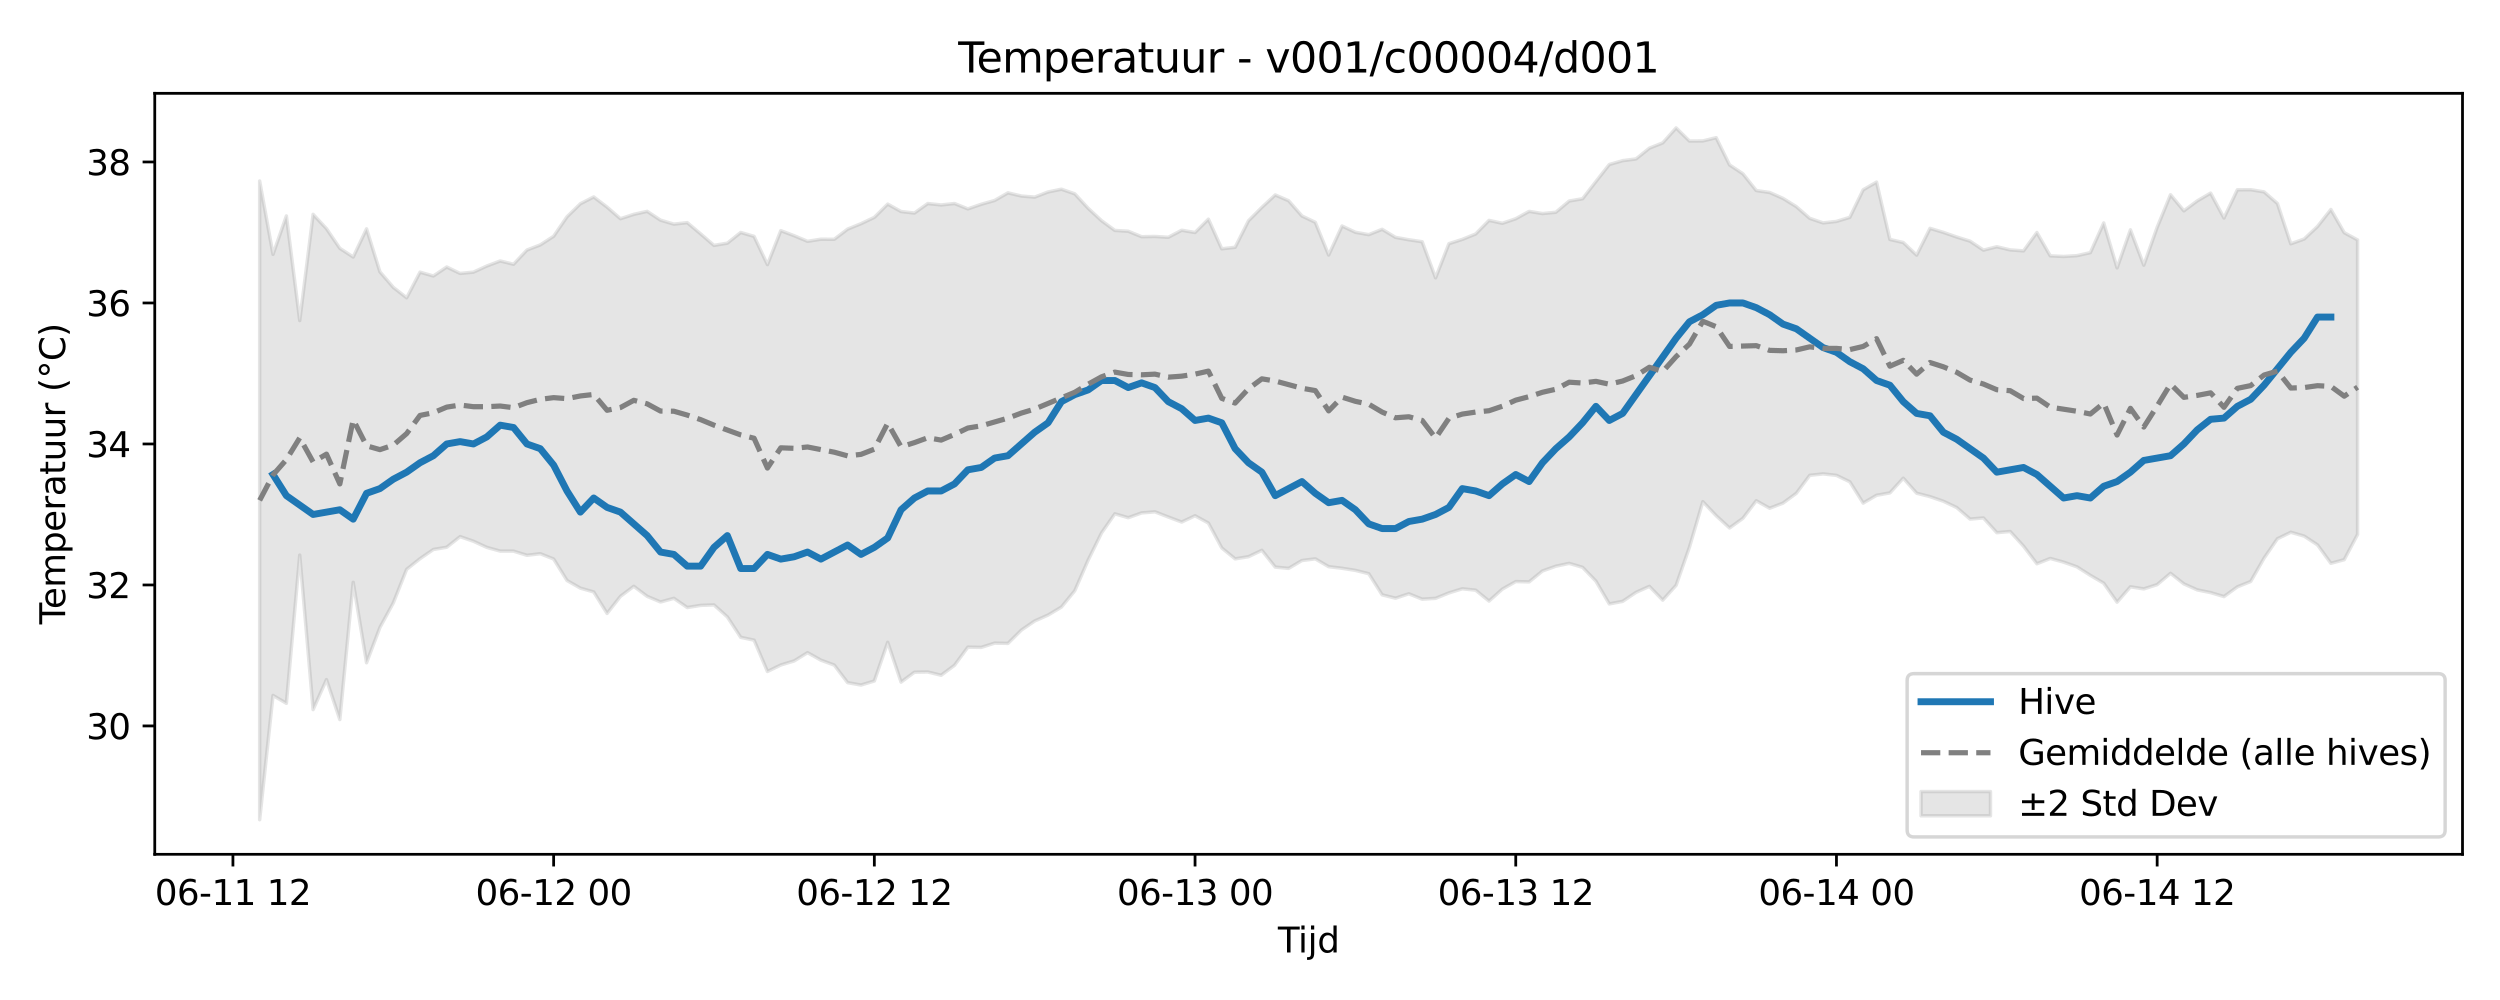 <?xml version="1.0" encoding="utf-8" standalone="no"?>
<!DOCTYPE svg PUBLIC "-//W3C//DTD SVG 1.1//EN"
  "http://www.w3.org/Graphics/SVG/1.1/DTD/svg11.dtd">
<svg xmlns:xlink="http://www.w3.org/1999/xlink" width="720pt" height="288pt" viewBox="0 0 720 288" xmlns="http://www.w3.org/2000/svg" version="1.1">
 <defs>
  <style type="text/css">*{stroke-linejoin: round; stroke-linecap: butt}</style>
 </defs>
 <g id="figure_1">
  <g id="patch_1">
   <path d="M 0 288 
L 720 288 
L 720 0 
L 0 0 
z
" style="fill: #ffffff"/>
  </g>
  <g id="axes_1">
   <g id="patch_2">
    <path d="M 44.57 246.04 
L 709.2 246.04 
L 709.2 26.88 
L 44.57 26.88 
z
" style="fill: #ffffff"/>
   </g>
   <g id="FillBetweenPolyCollection_1">
    <defs>
     <path id="m075df12217" d="M 74.78 -235.87 
L 74.78 -51.922 
L 78.629 -87.714 
L 82.477 -85.44 
L 86.326 -128.132 
L 90.174 -83.629 
L 94.023 -92.264 
L 97.871 -80.772 
L 101.72 -120.292 
L 105.568 -97.125 
L 109.417 -107.284 
L 113.265 -114.352 
L 117.114 -124.023 
L 120.962 -127.096 
L 124.811 -129.745 
L 128.659 -130.394 
L 132.507 -133.455 
L 136.356 -132.115 
L 140.204 -130.351 
L 144.053 -129.282 
L 147.901 -129.266 
L 151.75 -128.074 
L 155.598 -128.528 
L 159.447 -127.006 
L 163.295 -120.816 
L 167.144 -118.617 
L 170.992 -117.517 
L 174.841 -111.327 
L 178.689 -116.249 
L 182.537 -119.144 
L 186.386 -116.253 
L 190.234 -114.63 
L 194.083 -115.679 
L 197.931 -113.024 
L 201.78 -113.648 
L 205.628 -113.78 
L 209.477 -110.33 
L 213.325 -104.443 
L 217.174 -103.637 
L 221.022 -94.609 
L 224.871 -96.484 
L 228.719 -97.649 
L 232.568 -100.036 
L 236.416 -97.876 
L 240.264 -96.458 
L 244.113 -91.397 
L 247.961 -90.706 
L 251.81 -91.877 
L 255.658 -103.014 
L 259.507 -91.555 
L 263.355 -94.404 
L 267.204 -94.469 
L 271.052 -93.526 
L 274.901 -96.398 
L 278.749 -101.622 
L 282.598 -101.551 
L 286.446 -102.778 
L 290.295 -102.701 
L 294.143 -106.519 
L 297.991 -109.155 
L 301.84 -110.861 
L 305.688 -113.165 
L 309.537 -117.872 
L 313.385 -126.673 
L 317.234 -134.495 
L 321.082 -140.02 
L 324.931 -138.897 
L 328.779 -140.278 
L 332.628 -140.595 
L 336.476 -139.097 
L 340.325 -137.647 
L 344.173 -139.464 
L 348.022 -137.356 
L 351.87 -130.192 
L 355.718 -127.046 
L 359.567 -127.671 
L 363.415 -129.51 
L 367.264 -124.677 
L 371.112 -124.302 
L 374.961 -126.573 
L 378.809 -127.048 
L 382.658 -124.793 
L 386.506 -124.339 
L 390.355 -123.73 
L 394.203 -122.772 
L 398.052 -116.686 
L 401.9 -115.722 
L 405.748 -116.988 
L 409.597 -115.435 
L 413.445 -115.676 
L 417.294 -117.242 
L 421.142 -118.432 
L 424.991 -118.031 
L 428.839 -114.891 
L 432.688 -118.338 
L 436.536 -120.506 
L 440.385 -120.415 
L 444.233 -123.555 
L 448.082 -124.929 
L 451.93 -125.746 
L 455.779 -124.614 
L 459.627 -120.62 
L 463.475 -114.068 
L 467.324 -114.803 
L 471.172 -117.395 
L 475.021 -119.13 
L 478.869 -115.158 
L 482.718 -119.428 
L 486.566 -130.422 
L 490.415 -143.523 
L 494.263 -139.471 
L 498.112 -135.943 
L 501.96 -138.725 
L 505.809 -143.784 
L 509.657 -141.625 
L 513.506 -143.102 
L 517.354 -145.941 
L 521.202 -151.106 
L 525.051 -151.517 
L 528.899 -151.093 
L 532.748 -149.236 
L 536.596 -143.107 
L 540.445 -145.358 
L 544.293 -146.043 
L 548.142 -150.283 
L 551.99 -145.958 
L 555.839 -144.967 
L 559.687 -143.641 
L 563.536 -141.825 
L 567.384 -138.505 
L 571.233 -138.831 
L 575.081 -134.584 
L 578.929 -134.929 
L 582.778 -130.697 
L 586.626 -125.638 
L 590.475 -127.169 
L 594.323 -126.107 
L 598.172 -124.741 
L 602.02 -122.295 
L 605.869 -120.039 
L 609.717 -114.574 
L 613.566 -119 
L 617.414 -118.393 
L 621.263 -119.629 
L 625.111 -122.883 
L 628.959 -119.844 
L 632.808 -118.109 
L 636.656 -117.33 
L 640.505 -116.178 
L 644.353 -118.98 
L 648.202 -120.526 
L 652.05 -127.242 
L 655.899 -132.838 
L 659.747 -134.709 
L 663.596 -133.599 
L 667.444 -131.067 
L 671.293 -125.767 
L 675.141 -126.809 
L 678.99 -134.097 
L 678.99 -218.892 
L 678.99 -218.892 
L 675.141 -220.991 
L 671.293 -227.674 
L 667.444 -222.78 
L 663.596 -219.165 
L 659.747 -217.784 
L 655.899 -229.401 
L 652.05 -232.741 
L 648.202 -233.366 
L 644.353 -233.333 
L 640.505 -225.216 
L 636.656 -232.389 
L 632.808 -230.143 
L 628.959 -227.28 
L 625.111 -231.912 
L 621.263 -222.532 
L 617.414 -211.631 
L 613.566 -221.807 
L 609.717 -210.848 
L 605.869 -223.791 
L 602.02 -215.241 
L 598.172 -214.374 
L 594.323 -214.137 
L 590.475 -214.315 
L 586.626 -221.035 
L 582.778 -215.75 
L 578.929 -216.03 
L 575.081 -216.939 
L 571.233 -215.964 
L 567.384 -218.546 
L 563.536 -219.738 
L 559.687 -221.08 
L 555.839 -222.236 
L 551.99 -214.522 
L 548.142 -218.16 
L 544.293 -219.039 
L 540.445 -235.56 
L 536.596 -233.345 
L 532.748 -225.411 
L 528.899 -224.23 
L 525.051 -223.807 
L 521.202 -225.12 
L 517.354 -228.481 
L 513.506 -230.869 
L 509.657 -232.57 
L 505.809 -233.119 
L 501.96 -237.952 
L 498.112 -240.508 
L 494.263 -248.35 
L 490.415 -247.412 
L 486.566 -247.383 
L 482.718 -251.158 
L 478.869 -246.855 
L 475.021 -245.333 
L 471.172 -242.234 
L 467.324 -241.732 
L 463.475 -240.63 
L 459.627 -235.722 
L 455.779 -230.76 
L 451.93 -230.112 
L 448.082 -226.868 
L 444.233 -226.502 
L 440.385 -227.128 
L 436.536 -225.006 
L 432.688 -223.694 
L 428.839 -224.531 
L 424.991 -220.617 
L 421.142 -219.056 
L 417.294 -217.829 
L 413.445 -207.986 
L 409.597 -218.379 
L 405.748 -218.953 
L 401.9 -219.639 
L 398.052 -221.962 
L 394.203 -220.42 
L 390.355 -221.106 
L 386.506 -222.914 
L 382.658 -214.548 
L 378.809 -223.975 
L 374.961 -225.804 
L 371.112 -230.202 
L 367.264 -231.858 
L 363.415 -228.281 
L 359.567 -224.416 
L 355.718 -216.784 
L 351.87 -216.346 
L 348.022 -224.883 
L 344.173 -221.035 
L 340.325 -221.692 
L 336.476 -219.661 
L 332.628 -219.904 
L 328.779 -219.834 
L 324.931 -221.408 
L 321.082 -221.639 
L 317.234 -224.457 
L 313.385 -228.025 
L 309.537 -232.184 
L 305.688 -233.508 
L 301.84 -232.718 
L 297.991 -231.233 
L 294.143 -231.549 
L 290.295 -232.466 
L 286.446 -230.263 
L 282.598 -229.169 
L 278.749 -227.841 
L 274.901 -229.391 
L 271.052 -228.976 
L 267.204 -229.386 
L 263.355 -226.648 
L 259.507 -227.08 
L 255.658 -229.221 
L 251.81 -225.404 
L 247.961 -223.577 
L 244.113 -222.017 
L 240.264 -219.083 
L 236.416 -219.115 
L 232.568 -218.501 
L 228.719 -220.116 
L 224.871 -221.571 
L 221.022 -211.795 
L 217.174 -219.928 
L 213.325 -221.055 
L 209.477 -217.973 
L 205.628 -217.327 
L 201.78 -220.649 
L 197.931 -223.883 
L 194.083 -223.453 
L 190.234 -224.598 
L 186.386 -227.133 
L 182.537 -226.272 
L 178.689 -225.009 
L 174.841 -228.353 
L 170.992 -231.283 
L 167.144 -229.312 
L 163.295 -225.567 
L 159.447 -219.957 
L 155.598 -217.468 
L 151.75 -215.989 
L 147.901 -211.896 
L 144.053 -212.846 
L 140.204 -211.391 
L 136.356 -209.627 
L 132.507 -209.254 
L 128.659 -211.106 
L 124.811 -208.516 
L 120.962 -209.619 
L 117.114 -202.233 
L 113.265 -205.25 
L 109.417 -209.723 
L 105.568 -222.09 
L 101.72 -213.973 
L 97.871 -216.495 
L 94.023 -222.148 
L 90.174 -226.271 
L 86.326 -195.665 
L 82.477 -225.814 
L 78.629 -214.742 
L 74.78 -235.87 
z
" style="stroke: #808080; stroke-opacity: 0.2"/>
    </defs>
    <g clip-path="url(#p2f140b47fe)">
     <use xlink:href="#m075df12217" x="0" y="288" style="fill: #808080; fill-opacity: 0.2; stroke: #808080; stroke-opacity: 0.2"/>
    </g>
   </g>
   <g id="matplotlib.axis_1">
    <g id="xtick_1">
     <g id="line2d_1">
      <defs>
       <path id="ma6d5d82752" d="M 0 0 
L 0 3.5 
" style="stroke: #000000; stroke-width: 0.8"/>
      </defs>
      <g>
       <use xlink:href="#ma6d5d82752" x="67.084" y="246.04" style="stroke: #000000; stroke-width: 0.8"/>
      </g>
     </g>
     <g id="text_1">
      <!-- 06-11 12 -->
      <g transform="translate(44.603 260.638) scale(0.1 -0.1)">
       <defs>
        <path id="DejaVuSans-30" d="M 2034 4250 
Q 1547 4250 1301 3770 
Q 1056 3291 1056 2328 
Q 1056 1369 1301 889 
Q 1547 409 2034 409 
Q 2525 409 2770 889 
Q 3016 1369 3016 2328 
Q 3016 3291 2770 3770 
Q 2525 4250 2034 4250 
z
M 2034 4750 
Q 2819 4750 3233 4129 
Q 3647 3509 3647 2328 
Q 3647 1150 3233 529 
Q 2819 -91 2034 -91 
Q 1250 -91 836 529 
Q 422 1150 422 2328 
Q 422 3509 836 4129 
Q 1250 4750 2034 4750 
z
" transform="scale(0.016)"/>
        <path id="DejaVuSans-36" d="M 2113 2584 
Q 1688 2584 1439 2293 
Q 1191 2003 1191 1497 
Q 1191 994 1439 701 
Q 1688 409 2113 409 
Q 2538 409 2786 701 
Q 3034 994 3034 1497 
Q 3034 2003 2786 2293 
Q 2538 2584 2113 2584 
z
M 3366 4563 
L 3366 3988 
Q 3128 4100 2886 4159 
Q 2644 4219 2406 4219 
Q 1781 4219 1451 3797 
Q 1122 3375 1075 2522 
Q 1259 2794 1537 2939 
Q 1816 3084 2150 3084 
Q 2853 3084 3261 2657 
Q 3669 2231 3669 1497 
Q 3669 778 3244 343 
Q 2819 -91 2113 -91 
Q 1303 -91 875 529 
Q 447 1150 447 2328 
Q 447 3434 972 4092 
Q 1497 4750 2381 4750 
Q 2619 4750 2861 4703 
Q 3103 4656 3366 4563 
z
" transform="scale(0.016)"/>
        <path id="DejaVuSans-2d" d="M 313 2009 
L 1997 2009 
L 1997 1497 
L 313 1497 
L 313 2009 
z
" transform="scale(0.016)"/>
        <path id="DejaVuSans-31" d="M 794 531 
L 1825 531 
L 1825 4091 
L 703 3866 
L 703 4441 
L 1819 4666 
L 2450 4666 
L 2450 531 
L 3481 531 
L 3481 0 
L 794 0 
L 794 531 
z
" transform="scale(0.016)"/>
        <path id="DejaVuSans-20" transform="scale(0.016)"/>
        <path id="DejaVuSans-32" d="M 1228 531 
L 3431 531 
L 3431 0 
L 469 0 
L 469 531 
Q 828 903 1448 1529 
Q 2069 2156 2228 2338 
Q 2531 2678 2651 2914 
Q 2772 3150 2772 3378 
Q 2772 3750 2511 3984 
Q 2250 4219 1831 4219 
Q 1534 4219 1204 4116 
Q 875 4013 500 3803 
L 500 4441 
Q 881 4594 1212 4672 
Q 1544 4750 1819 4750 
Q 2544 4750 2975 4387 
Q 3406 4025 3406 3419 
Q 3406 3131 3298 2873 
Q 3191 2616 2906 2266 
Q 2828 2175 2409 1742 
Q 1991 1309 1228 531 
z
" transform="scale(0.016)"/>
       </defs>
       <use xlink:href="#DejaVuSans-30"/>
       <use xlink:href="#DejaVuSans-36" transform="translate(63.623 0)"/>
       <use xlink:href="#DejaVuSans-2d" transform="translate(127.246 0)"/>
       <use xlink:href="#DejaVuSans-31" transform="translate(163.33 0)"/>
       <use xlink:href="#DejaVuSans-31" transform="translate(226.953 0)"/>
       <use xlink:href="#DejaVuSans-20" transform="translate(290.576 0)"/>
       <use xlink:href="#DejaVuSans-31" transform="translate(322.363 0)"/>
       <use xlink:href="#DejaVuSans-32" transform="translate(385.986 0)"/>
      </g>
     </g>
    </g>
    <g id="xtick_2">
     <g id="line2d_2">
      <g>
       <use xlink:href="#ma6d5d82752" x="159.447" y="246.04" style="stroke: #000000; stroke-width: 0.8"/>
      </g>
     </g>
     <g id="text_2">
      <!-- 06-12 00 -->
      <g transform="translate(136.966 260.638) scale(0.1 -0.1)">
       <use xlink:href="#DejaVuSans-30"/>
       <use xlink:href="#DejaVuSans-36" transform="translate(63.623 0)"/>
       <use xlink:href="#DejaVuSans-2d" transform="translate(127.246 0)"/>
       <use xlink:href="#DejaVuSans-31" transform="translate(163.33 0)"/>
       <use xlink:href="#DejaVuSans-32" transform="translate(226.953 0)"/>
       <use xlink:href="#DejaVuSans-20" transform="translate(290.576 0)"/>
       <use xlink:href="#DejaVuSans-30" transform="translate(322.363 0)"/>
       <use xlink:href="#DejaVuSans-30" transform="translate(385.986 0)"/>
      </g>
     </g>
    </g>
    <g id="xtick_3">
     <g id="line2d_3">
      <g>
       <use xlink:href="#ma6d5d82752" x="251.81" y="246.04" style="stroke: #000000; stroke-width: 0.8"/>
      </g>
     </g>
     <g id="text_3">
      <!-- 06-12 12 -->
      <g transform="translate(229.329 260.638) scale(0.1 -0.1)">
       <use xlink:href="#DejaVuSans-30"/>
       <use xlink:href="#DejaVuSans-36" transform="translate(63.623 0)"/>
       <use xlink:href="#DejaVuSans-2d" transform="translate(127.246 0)"/>
       <use xlink:href="#DejaVuSans-31" transform="translate(163.33 0)"/>
       <use xlink:href="#DejaVuSans-32" transform="translate(226.953 0)"/>
       <use xlink:href="#DejaVuSans-20" transform="translate(290.576 0)"/>
       <use xlink:href="#DejaVuSans-31" transform="translate(322.363 0)"/>
       <use xlink:href="#DejaVuSans-32" transform="translate(385.986 0)"/>
      </g>
     </g>
    </g>
    <g id="xtick_4">
     <g id="line2d_4">
      <g>
       <use xlink:href="#ma6d5d82752" x="344.173" y="246.04" style="stroke: #000000; stroke-width: 0.8"/>
      </g>
     </g>
     <g id="text_4">
      <!-- 06-13 00 -->
      <g transform="translate(321.693 260.638) scale(0.1 -0.1)">
       <defs>
        <path id="DejaVuSans-33" d="M 2597 2516 
Q 3050 2419 3304 2112 
Q 3559 1806 3559 1356 
Q 3559 666 3084 287 
Q 2609 -91 1734 -91 
Q 1441 -91 1130 -33 
Q 819 25 488 141 
L 488 750 
Q 750 597 1062 519 
Q 1375 441 1716 441 
Q 2309 441 2620 675 
Q 2931 909 2931 1356 
Q 2931 1769 2642 2001 
Q 2353 2234 1838 2234 
L 1294 2234 
L 1294 2753 
L 1863 2753 
Q 2328 2753 2575 2939 
Q 2822 3125 2822 3475 
Q 2822 3834 2567 4026 
Q 2313 4219 1838 4219 
Q 1578 4219 1281 4162 
Q 984 4106 628 3988 
L 628 4550 
Q 988 4650 1302 4700 
Q 1616 4750 1894 4750 
Q 2613 4750 3031 4423 
Q 3450 4097 3450 3541 
Q 3450 3153 3228 2886 
Q 3006 2619 2597 2516 
z
" transform="scale(0.016)"/>
       </defs>
       <use xlink:href="#DejaVuSans-30"/>
       <use xlink:href="#DejaVuSans-36" transform="translate(63.623 0)"/>
       <use xlink:href="#DejaVuSans-2d" transform="translate(127.246 0)"/>
       <use xlink:href="#DejaVuSans-31" transform="translate(163.33 0)"/>
       <use xlink:href="#DejaVuSans-33" transform="translate(226.953 0)"/>
       <use xlink:href="#DejaVuSans-20" transform="translate(290.576 0)"/>
       <use xlink:href="#DejaVuSans-30" transform="translate(322.363 0)"/>
       <use xlink:href="#DejaVuSans-30" transform="translate(385.986 0)"/>
      </g>
     </g>
    </g>
    <g id="xtick_5">
     <g id="line2d_5">
      <g>
       <use xlink:href="#ma6d5d82752" x="436.536" y="246.04" style="stroke: #000000; stroke-width: 0.8"/>
      </g>
     </g>
     <g id="text_5">
      <!-- 06-13 12 -->
      <g transform="translate(414.056 260.638) scale(0.1 -0.1)">
       <use xlink:href="#DejaVuSans-30"/>
       <use xlink:href="#DejaVuSans-36" transform="translate(63.623 0)"/>
       <use xlink:href="#DejaVuSans-2d" transform="translate(127.246 0)"/>
       <use xlink:href="#DejaVuSans-31" transform="translate(163.33 0)"/>
       <use xlink:href="#DejaVuSans-33" transform="translate(226.953 0)"/>
       <use xlink:href="#DejaVuSans-20" transform="translate(290.576 0)"/>
       <use xlink:href="#DejaVuSans-31" transform="translate(322.363 0)"/>
       <use xlink:href="#DejaVuSans-32" transform="translate(385.986 0)"/>
      </g>
     </g>
    </g>
    <g id="xtick_6">
     <g id="line2d_6">
      <g>
       <use xlink:href="#ma6d5d82752" x="528.899" y="246.04" style="stroke: #000000; stroke-width: 0.8"/>
      </g>
     </g>
     <g id="text_6">
      <!-- 06-14 00 -->
      <g transform="translate(506.419 260.638) scale(0.1 -0.1)">
       <defs>
        <path id="DejaVuSans-34" d="M 2419 4116 
L 825 1625 
L 2419 1625 
L 2419 4116 
z
M 2253 4666 
L 3047 4666 
L 3047 1625 
L 3713 1625 
L 3713 1100 
L 3047 1100 
L 3047 0 
L 2419 0 
L 2419 1100 
L 313 1100 
L 313 1709 
L 2253 4666 
z
" transform="scale(0.016)"/>
       </defs>
       <use xlink:href="#DejaVuSans-30"/>
       <use xlink:href="#DejaVuSans-36" transform="translate(63.623 0)"/>
       <use xlink:href="#DejaVuSans-2d" transform="translate(127.246 0)"/>
       <use xlink:href="#DejaVuSans-31" transform="translate(163.33 0)"/>
       <use xlink:href="#DejaVuSans-34" transform="translate(226.953 0)"/>
       <use xlink:href="#DejaVuSans-20" transform="translate(290.576 0)"/>
       <use xlink:href="#DejaVuSans-30" transform="translate(322.363 0)"/>
       <use xlink:href="#DejaVuSans-30" transform="translate(385.986 0)"/>
      </g>
     </g>
    </g>
    <g id="xtick_7">
     <g id="line2d_7">
      <g>
       <use xlink:href="#ma6d5d82752" x="621.263" y="246.04" style="stroke: #000000; stroke-width: 0.8"/>
      </g>
     </g>
     <g id="text_7">
      <!-- 06-14 12 -->
      <g transform="translate(598.782 260.638) scale(0.1 -0.1)">
       <use xlink:href="#DejaVuSans-30"/>
       <use xlink:href="#DejaVuSans-36" transform="translate(63.623 0)"/>
       <use xlink:href="#DejaVuSans-2d" transform="translate(127.246 0)"/>
       <use xlink:href="#DejaVuSans-31" transform="translate(163.33 0)"/>
       <use xlink:href="#DejaVuSans-34" transform="translate(226.953 0)"/>
       <use xlink:href="#DejaVuSans-20" transform="translate(290.576 0)"/>
       <use xlink:href="#DejaVuSans-31" transform="translate(322.363 0)"/>
       <use xlink:href="#DejaVuSans-32" transform="translate(385.986 0)"/>
      </g>
     </g>
    </g>
    <g id="text_8">
     <!-- Tijd -->
     <g transform="translate(368.035 274.317) scale(0.1 -0.1)">
      <defs>
       <path id="DejaVuSans-54" d="M -19 4666 
L 3928 4666 
L 3928 4134 
L 2272 4134 
L 2272 0 
L 1638 0 
L 1638 4134 
L -19 4134 
L -19 4666 
z
" transform="scale(0.016)"/>
       <path id="DejaVuSans-69" d="M 603 3500 
L 1178 3500 
L 1178 0 
L 603 0 
L 603 3500 
z
M 603 4863 
L 1178 4863 
L 1178 4134 
L 603 4134 
L 603 4863 
z
" transform="scale(0.016)"/>
       <path id="DejaVuSans-6a" d="M 603 3500 
L 1178 3500 
L 1178 -63 
Q 1178 -731 923 -1031 
Q 669 -1331 103 -1331 
L -116 -1331 
L -116 -844 
L 38 -844 
Q 366 -844 484 -692 
Q 603 -541 603 -63 
L 603 3500 
z
M 603 4863 
L 1178 4863 
L 1178 4134 
L 603 4134 
L 603 4863 
z
" transform="scale(0.016)"/>
       <path id="DejaVuSans-64" d="M 2906 2969 
L 2906 4863 
L 3481 4863 
L 3481 0 
L 2906 0 
L 2906 525 
Q 2725 213 2448 61 
Q 2172 -91 1784 -91 
Q 1150 -91 751 415 
Q 353 922 353 1747 
Q 353 2572 751 3078 
Q 1150 3584 1784 3584 
Q 2172 3584 2448 3432 
Q 2725 3281 2906 2969 
z
M 947 1747 
Q 947 1113 1208 752 
Q 1469 391 1925 391 
Q 2381 391 2643 752 
Q 2906 1113 2906 1747 
Q 2906 2381 2643 2742 
Q 2381 3103 1925 3103 
Q 1469 3103 1208 2742 
Q 947 2381 947 1747 
z
" transform="scale(0.016)"/>
      </defs>
      <use xlink:href="#DejaVuSans-54"/>
      <use xlink:href="#DejaVuSans-69" transform="translate(57.959 0)"/>
      <use xlink:href="#DejaVuSans-6a" transform="translate(85.742 0)"/>
      <use xlink:href="#DejaVuSans-64" transform="translate(113.525 0)"/>
     </g>
    </g>
   </g>
   <g id="matplotlib.axis_2">
    <g id="ytick_1">
     <g id="line2d_8">
      <defs>
       <path id="m4c1081679e" d="M 0 0 
L -3.5 0 
" style="stroke: #000000; stroke-width: 0.8"/>
      </defs>
      <g>
       <use xlink:href="#m4c1081679e" x="44.57" y="209.076" style="stroke: #000000; stroke-width: 0.8"/>
      </g>
     </g>
     <g id="text_9">
      <!-- 30 -->
      <g transform="translate(24.845 212.875) scale(0.1 -0.1)">
       <use xlink:href="#DejaVuSans-33"/>
       <use xlink:href="#DejaVuSans-30" transform="translate(63.623 0)"/>
      </g>
     </g>
    </g>
    <g id="ytick_2">
     <g id="line2d_9">
      <g>
       <use xlink:href="#m4c1081679e" x="44.57" y="168.469" style="stroke: #000000; stroke-width: 0.8"/>
      </g>
     </g>
     <g id="text_10">
      <!-- 32 -->
      <g transform="translate(24.845 172.268) scale(0.1 -0.1)">
       <use xlink:href="#DejaVuSans-33"/>
       <use xlink:href="#DejaVuSans-32" transform="translate(63.623 0)"/>
      </g>
     </g>
    </g>
    <g id="ytick_3">
     <g id="line2d_10">
      <g>
       <use xlink:href="#m4c1081679e" x="44.57" y="127.861" style="stroke: #000000; stroke-width: 0.8"/>
      </g>
     </g>
     <g id="text_11">
      <!-- 34 -->
      <g transform="translate(24.845 131.66) scale(0.1 -0.1)">
       <use xlink:href="#DejaVuSans-33"/>
       <use xlink:href="#DejaVuSans-34" transform="translate(63.623 0)"/>
      </g>
     </g>
    </g>
    <g id="ytick_4">
     <g id="line2d_11">
      <g>
       <use xlink:href="#m4c1081679e" x="44.57" y="87.253" style="stroke: #000000; stroke-width: 0.8"/>
      </g>
     </g>
     <g id="text_12">
      <!-- 36 -->
      <g transform="translate(24.845 91.053) scale(0.1 -0.1)">
       <use xlink:href="#DejaVuSans-33"/>
       <use xlink:href="#DejaVuSans-36" transform="translate(63.623 0)"/>
      </g>
     </g>
    </g>
    <g id="ytick_5">
     <g id="line2d_12">
      <g>
       <use xlink:href="#m4c1081679e" x="44.57" y="46.646" style="stroke: #000000; stroke-width: 0.8"/>
      </g>
     </g>
     <g id="text_13">
      <!-- 38 -->
      <g transform="translate(24.845 50.445) scale(0.1 -0.1)">
       <defs>
        <path id="DejaVuSans-38" d="M 2034 2216 
Q 1584 2216 1326 1975 
Q 1069 1734 1069 1313 
Q 1069 891 1326 650 
Q 1584 409 2034 409 
Q 2484 409 2743 651 
Q 3003 894 3003 1313 
Q 3003 1734 2745 1975 
Q 2488 2216 2034 2216 
z
M 1403 2484 
Q 997 2584 770 2862 
Q 544 3141 544 3541 
Q 544 4100 942 4425 
Q 1341 4750 2034 4750 
Q 2731 4750 3128 4425 
Q 3525 4100 3525 3541 
Q 3525 3141 3298 2862 
Q 3072 2584 2669 2484 
Q 3125 2378 3379 2068 
Q 3634 1759 3634 1313 
Q 3634 634 3220 271 
Q 2806 -91 2034 -91 
Q 1263 -91 848 271 
Q 434 634 434 1313 
Q 434 1759 690 2068 
Q 947 2378 1403 2484 
z
M 1172 3481 
Q 1172 3119 1398 2916 
Q 1625 2713 2034 2713 
Q 2441 2713 2670 2916 
Q 2900 3119 2900 3481 
Q 2900 3844 2670 4047 
Q 2441 4250 2034 4250 
Q 1625 4250 1398 4047 
Q 1172 3844 1172 3481 
z
" transform="scale(0.016)"/>
       </defs>
       <use xlink:href="#DejaVuSans-33"/>
       <use xlink:href="#DejaVuSans-38" transform="translate(63.623 0)"/>
      </g>
     </g>
    </g>
    <g id="text_14">
     <!-- Temperatuur (°C) -->
     <g transform="translate(18.765 179.816) rotate(-90) scale(0.1 -0.1)">
      <defs>
       <path id="DejaVuSans-65" d="M 3597 1894 
L 3597 1613 
L 953 1613 
Q 991 1019 1311 708 
Q 1631 397 2203 397 
Q 2534 397 2845 478 
Q 3156 559 3463 722 
L 3463 178 
Q 3153 47 2828 -22 
Q 2503 -91 2169 -91 
Q 1331 -91 842 396 
Q 353 884 353 1716 
Q 353 2575 817 3079 
Q 1281 3584 2069 3584 
Q 2775 3584 3186 3129 
Q 3597 2675 3597 1894 
z
M 3022 2063 
Q 3016 2534 2758 2815 
Q 2500 3097 2075 3097 
Q 1594 3097 1305 2825 
Q 1016 2553 972 2059 
L 3022 2063 
z
" transform="scale(0.016)"/>
       <path id="DejaVuSans-6d" d="M 3328 2828 
Q 3544 3216 3844 3400 
Q 4144 3584 4550 3584 
Q 5097 3584 5394 3201 
Q 5691 2819 5691 2113 
L 5691 0 
L 5113 0 
L 5113 2094 
Q 5113 2597 4934 2840 
Q 4756 3084 4391 3084 
Q 3944 3084 3684 2787 
Q 3425 2491 3425 1978 
L 3425 0 
L 2847 0 
L 2847 2094 
Q 2847 2600 2669 2842 
Q 2491 3084 2119 3084 
Q 1678 3084 1418 2786 
Q 1159 2488 1159 1978 
L 1159 0 
L 581 0 
L 581 3500 
L 1159 3500 
L 1159 2956 
Q 1356 3278 1631 3431 
Q 1906 3584 2284 3584 
Q 2666 3584 2933 3390 
Q 3200 3197 3328 2828 
z
" transform="scale(0.016)"/>
       <path id="DejaVuSans-70" d="M 1159 525 
L 1159 -1331 
L 581 -1331 
L 581 3500 
L 1159 3500 
L 1159 2969 
Q 1341 3281 1617 3432 
Q 1894 3584 2278 3584 
Q 2916 3584 3314 3078 
Q 3713 2572 3713 1747 
Q 3713 922 3314 415 
Q 2916 -91 2278 -91 
Q 1894 -91 1617 61 
Q 1341 213 1159 525 
z
M 3116 1747 
Q 3116 2381 2855 2742 
Q 2594 3103 2138 3103 
Q 1681 3103 1420 2742 
Q 1159 2381 1159 1747 
Q 1159 1113 1420 752 
Q 1681 391 2138 391 
Q 2594 391 2855 752 
Q 3116 1113 3116 1747 
z
" transform="scale(0.016)"/>
       <path id="DejaVuSans-72" d="M 2631 2963 
Q 2534 3019 2420 3045 
Q 2306 3072 2169 3072 
Q 1681 3072 1420 2755 
Q 1159 2438 1159 1844 
L 1159 0 
L 581 0 
L 581 3500 
L 1159 3500 
L 1159 2956 
Q 1341 3275 1631 3429 
Q 1922 3584 2338 3584 
Q 2397 3584 2469 3576 
Q 2541 3569 2628 3553 
L 2631 2963 
z
" transform="scale(0.016)"/>
       <path id="DejaVuSans-61" d="M 2194 1759 
Q 1497 1759 1228 1600 
Q 959 1441 959 1056 
Q 959 750 1161 570 
Q 1363 391 1709 391 
Q 2188 391 2477 730 
Q 2766 1069 2766 1631 
L 2766 1759 
L 2194 1759 
z
M 3341 1997 
L 3341 0 
L 2766 0 
L 2766 531 
Q 2569 213 2275 61 
Q 1981 -91 1556 -91 
Q 1019 -91 701 211 
Q 384 513 384 1019 
Q 384 1609 779 1909 
Q 1175 2209 1959 2209 
L 2766 2209 
L 2766 2266 
Q 2766 2663 2505 2880 
Q 2244 3097 1772 3097 
Q 1472 3097 1187 3025 
Q 903 2953 641 2809 
L 641 3341 
Q 956 3463 1253 3523 
Q 1550 3584 1831 3584 
Q 2591 3584 2966 3190 
Q 3341 2797 3341 1997 
z
" transform="scale(0.016)"/>
       <path id="DejaVuSans-74" d="M 1172 4494 
L 1172 3500 
L 2356 3500 
L 2356 3053 
L 1172 3053 
L 1172 1153 
Q 1172 725 1289 603 
Q 1406 481 1766 481 
L 2356 481 
L 2356 0 
L 1766 0 
Q 1100 0 847 248 
Q 594 497 594 1153 
L 594 3053 
L 172 3053 
L 172 3500 
L 594 3500 
L 594 4494 
L 1172 4494 
z
" transform="scale(0.016)"/>
       <path id="DejaVuSans-75" d="M 544 1381 
L 544 3500 
L 1119 3500 
L 1119 1403 
Q 1119 906 1312 657 
Q 1506 409 1894 409 
Q 2359 409 2629 706 
Q 2900 1003 2900 1516 
L 2900 3500 
L 3475 3500 
L 3475 0 
L 2900 0 
L 2900 538 
Q 2691 219 2414 64 
Q 2138 -91 1772 -91 
Q 1169 -91 856 284 
Q 544 659 544 1381 
z
M 1991 3584 
L 1991 3584 
z
" transform="scale(0.016)"/>
       <path id="DejaVuSans-28" d="M 1984 4856 
Q 1566 4138 1362 3434 
Q 1159 2731 1159 2009 
Q 1159 1288 1364 580 
Q 1569 -128 1984 -844 
L 1484 -844 
Q 1016 -109 783 600 
Q 550 1309 550 2009 
Q 550 2706 781 3412 
Q 1013 4119 1484 4856 
L 1984 4856 
z
" transform="scale(0.016)"/>
       <path id="DejaVuSans-b0" d="M 1600 4347 
Q 1350 4347 1178 4173 
Q 1006 4000 1006 3750 
Q 1006 3503 1178 3333 
Q 1350 3163 1600 3163 
Q 1850 3163 2022 3333 
Q 2194 3503 2194 3750 
Q 2194 3997 2020 4172 
Q 1847 4347 1600 4347 
z
M 1600 4750 
Q 1800 4750 1984 4673 
Q 2169 4597 2303 4453 
Q 2447 4313 2519 4134 
Q 2591 3956 2591 3750 
Q 2591 3338 2302 3052 
Q 2013 2766 1594 2766 
Q 1172 2766 890 3047 
Q 609 3328 609 3750 
Q 609 4169 896 4459 
Q 1184 4750 1600 4750 
z
" transform="scale(0.016)"/>
       <path id="DejaVuSans-43" d="M 4122 4306 
L 4122 3641 
Q 3803 3938 3442 4084 
Q 3081 4231 2675 4231 
Q 1875 4231 1450 3742 
Q 1025 3253 1025 2328 
Q 1025 1406 1450 917 
Q 1875 428 2675 428 
Q 3081 428 3442 575 
Q 3803 722 4122 1019 
L 4122 359 
Q 3791 134 3420 21 
Q 3050 -91 2638 -91 
Q 1578 -91 968 557 
Q 359 1206 359 2328 
Q 359 3453 968 4101 
Q 1578 4750 2638 4750 
Q 3056 4750 3426 4639 
Q 3797 4528 4122 4306 
z
" transform="scale(0.016)"/>
       <path id="DejaVuSans-29" d="M 513 4856 
L 1013 4856 
Q 1481 4119 1714 3412 
Q 1947 2706 1947 2009 
Q 1947 1309 1714 600 
Q 1481 -109 1013 -844 
L 513 -844 
Q 928 -128 1133 580 
Q 1338 1288 1338 2009 
Q 1338 2731 1133 3434 
Q 928 4138 513 4856 
z
" transform="scale(0.016)"/>
      </defs>
      <use xlink:href="#DejaVuSans-54"/>
      <use xlink:href="#DejaVuSans-65" transform="translate(44.084 0)"/>
      <use xlink:href="#DejaVuSans-6d" transform="translate(105.607 0)"/>
      <use xlink:href="#DejaVuSans-70" transform="translate(203.02 0)"/>
      <use xlink:href="#DejaVuSans-65" transform="translate(266.496 0)"/>
      <use xlink:href="#DejaVuSans-72" transform="translate(328.02 0)"/>
      <use xlink:href="#DejaVuSans-61" transform="translate(369.133 0)"/>
      <use xlink:href="#DejaVuSans-74" transform="translate(430.412 0)"/>
      <use xlink:href="#DejaVuSans-75" transform="translate(469.621 0)"/>
      <use xlink:href="#DejaVuSans-75" transform="translate(533 0)"/>
      <use xlink:href="#DejaVuSans-72" transform="translate(596.379 0)"/>
      <use xlink:href="#DejaVuSans-20" transform="translate(637.492 0)"/>
      <use xlink:href="#DejaVuSans-28" transform="translate(669.279 0)"/>
      <use xlink:href="#DejaVuSans-b0" transform="translate(708.293 0)"/>
      <use xlink:href="#DejaVuSans-43" transform="translate(758.293 0)"/>
      <use xlink:href="#DejaVuSans-29" transform="translate(828.117 0)"/>
     </g>
    </g>
   </g>
   <g id="line2d_13">
    <path d="M 78.629 136.659 
L 82.477 142.75 
L 90.174 148.165 
L 97.871 146.811 
L 101.72 149.518 
L 105.568 142.074 
L 109.417 140.72 
L 113.265 138.013 
L 117.114 135.983 
L 120.962 133.275 
L 124.811 131.245 
L 128.659 127.861 
L 132.507 127.184 
L 136.356 127.861 
L 140.204 125.831 
L 144.053 122.447 
L 147.901 123.123 
L 151.75 127.861 
L 155.598 129.215 
L 159.447 133.952 
L 163.295 141.397 
L 167.144 147.488 
L 170.992 143.427 
L 174.841 146.134 
L 178.689 147.488 
L 186.386 154.256 
L 190.234 158.993 
L 194.083 159.67 
L 197.931 163.054 
L 201.78 163.054 
L 205.628 157.64 
L 209.477 154.256 
L 213.325 163.731 
L 217.174 163.731 
L 221.022 159.67 
L 224.871 161.024 
L 228.719 160.347 
L 232.568 158.993 
L 236.416 161.024 
L 244.113 156.963 
L 247.961 159.67 
L 251.81 157.64 
L 255.658 154.933 
L 259.507 146.811 
L 263.355 143.427 
L 267.204 141.397 
L 271.052 141.397 
L 274.901 139.367 
L 278.749 135.306 
L 282.598 134.629 
L 286.446 131.922 
L 290.295 131.245 
L 297.991 124.477 
L 301.84 121.77 
L 305.688 115.679 
L 309.537 113.648 
L 313.385 112.295 
L 317.234 109.588 
L 321.082 109.588 
L 324.931 111.618 
L 328.779 110.264 
L 332.628 111.618 
L 336.476 115.679 
L 340.325 117.709 
L 344.173 121.093 
L 348.022 120.416 
L 351.87 121.77 
L 355.718 129.215 
L 359.567 133.275 
L 363.415 135.983 
L 367.264 142.75 
L 374.961 138.69 
L 378.809 142.074 
L 382.658 144.781 
L 386.506 144.104 
L 390.355 146.811 
L 394.203 150.872 
L 398.052 152.226 
L 401.9 152.226 
L 405.748 150.195 
L 409.597 149.518 
L 413.445 148.165 
L 417.294 146.134 
L 421.142 140.72 
L 424.991 141.397 
L 428.839 142.75 
L 432.688 139.367 
L 436.536 136.659 
L 440.385 138.69 
L 444.233 133.275 
L 448.082 129.215 
L 451.93 125.831 
L 455.779 121.77 
L 459.627 117.032 
L 463.475 121.093 
L 467.324 119.063 
L 482.718 97.405 
L 486.566 92.668 
L 490.415 90.637 
L 494.263 87.93 
L 498.112 87.253 
L 501.96 87.253 
L 505.809 88.607 
L 509.657 90.637 
L 513.506 93.345 
L 517.354 94.698 
L 525.051 100.113 
L 528.899 101.466 
L 532.748 104.173 
L 536.596 106.204 
L 540.445 109.588 
L 544.293 110.941 
L 548.142 115.679 
L 551.99 119.063 
L 555.839 119.74 
L 559.687 124.477 
L 563.536 126.507 
L 571.233 131.922 
L 575.081 135.983 
L 582.778 134.629 
L 586.626 136.659 
L 594.323 143.427 
L 598.172 142.75 
L 602.02 143.427 
L 605.869 140.043 
L 609.717 138.69 
L 613.566 135.983 
L 617.414 132.599 
L 625.111 131.245 
L 628.959 127.861 
L 632.808 123.8 
L 636.656 120.755 
L 640.505 120.416 
L 644.353 117.032 
L 648.202 115.002 
L 652.05 110.941 
L 659.747 101.466 
L 663.596 97.405 
L 667.444 91.314 
L 671.293 91.314 
L 671.293 91.314 
" clip-path="url(#p2f140b47fe)" style="fill: none; stroke: #1f77b4; stroke-width: 2; stroke-linecap: square"/>
   </g>
   <g id="line2d_14">
    <path d="M 74.78 144.104 
L 78.629 136.772 
L 82.477 132.373 
L 86.326 126.101 
L 90.174 133.05 
L 94.023 130.794 
L 97.871 139.367 
L 101.72 120.868 
L 105.568 128.393 
L 109.417 129.497 
L 113.265 128.199 
L 117.114 124.872 
L 120.962 119.643 
L 124.811 118.869 
L 128.659 117.25 
L 132.507 116.646 
L 136.356 117.129 
L 140.204 117.129 
L 144.053 116.936 
L 147.901 117.419 
L 151.75 115.969 
L 155.598 115.002 
L 159.447 114.519 
L 163.295 114.809 
L 167.144 114.035 
L 170.992 113.6 
L 174.841 118.16 
L 178.689 117.371 
L 182.537 115.292 
L 186.386 116.307 
L 190.234 118.386 
L 194.083 118.434 
L 197.931 119.546 
L 201.78 120.851 
L 205.628 122.447 
L 213.325 125.251 
L 217.174 126.217 
L 221.022 134.798 
L 224.871 128.973 
L 228.719 129.118 
L 232.568 128.731 
L 240.264 130.23 
L 244.113 131.293 
L 247.961 130.858 
L 251.81 129.36 
L 255.658 121.883 
L 259.507 128.683 
L 263.355 127.474 
L 267.204 126.072 
L 271.052 126.749 
L 274.901 125.106 
L 278.749 123.269 
L 282.598 122.64 
L 290.295 120.416 
L 294.143 118.966 
L 297.991 117.806 
L 309.537 112.972 
L 313.385 110.651 
L 317.234 108.524 
L 321.082 107.171 
L 324.931 107.847 
L 328.779 107.944 
L 332.628 107.751 
L 336.476 108.621 
L 340.325 108.331 
L 344.173 107.751 
L 348.022 106.88 
L 351.87 114.731 
L 355.718 116.085 
L 359.567 111.956 
L 363.415 109.104 
L 367.264 109.733 
L 374.961 111.811 
L 378.809 112.488 
L 382.658 118.33 
L 386.506 114.374 
L 390.355 115.582 
L 394.203 116.404 
L 398.052 118.676 
L 401.9 120.32 
L 405.748 120.03 
L 409.597 121.093 
L 413.445 126.169 
L 417.294 120.465 
L 421.142 119.256 
L 424.991 118.676 
L 428.839 118.289 
L 432.688 116.984 
L 436.536 115.244 
L 440.385 114.228 
L 444.233 112.972 
L 448.082 112.101 
L 451.93 110.071 
L 455.779 110.313 
L 459.627 109.829 
L 463.475 110.651 
L 467.324 109.733 
L 471.172 108.186 
L 475.021 105.769 
L 478.869 106.993 
L 482.718 102.707 
L 486.566 99.097 
L 490.415 92.532 
L 494.263 94.089 
L 498.112 99.774 
L 505.809 99.549 
L 509.657 100.902 
L 513.506 101.015 
L 517.354 100.789 
L 521.202 99.887 
L 525.051 100.338 
L 528.899 100.338 
L 532.748 100.677 
L 536.596 99.774 
L 540.445 97.541 
L 544.293 105.459 
L 548.142 103.778 
L 551.99 107.76 
L 555.839 104.399 
L 559.687 105.64 
L 563.536 107.219 
L 567.384 109.475 
L 571.233 110.603 
L 575.081 112.238 
L 578.929 112.52 
L 582.778 114.776 
L 586.626 114.664 
L 590.475 117.258 
L 598.172 118.442 
L 602.02 119.232 
L 605.869 116.085 
L 609.717 125.289 
L 613.566 117.596 
L 617.414 122.988 
L 621.263 116.92 
L 625.111 110.603 
L 628.959 114.438 
L 632.808 113.874 
L 636.656 113.141 
L 640.505 117.303 
L 644.353 111.844 
L 648.202 111.054 
L 652.05 108.008 
L 655.899 106.88 
L 659.747 111.753 
L 663.596 111.618 
L 667.444 111.077 
L 671.293 111.28 
L 675.141 114.1 
L 678.99 111.505 
L 678.99 111.505 
" clip-path="url(#p2f140b47fe)" style="fill: none; stroke-dasharray: 5.55,2.4; stroke-dashoffset: 0; stroke: #808080; stroke-width: 1.5"/>
   </g>
   <g id="patch_3">
    <path d="M 44.57 246.04 
L 44.57 26.88 
" style="fill: none; stroke: #000000; stroke-width: 0.8; stroke-linejoin: miter; stroke-linecap: square"/>
   </g>
   <g id="patch_4">
    <path d="M 709.2 246.04 
L 709.2 26.88 
" style="fill: none; stroke: #000000; stroke-width: 0.8; stroke-linejoin: miter; stroke-linecap: square"/>
   </g>
   <g id="patch_5">
    <path d="M 44.57 246.04 
L 709.2 246.04 
" style="fill: none; stroke: #000000; stroke-width: 0.8; stroke-linejoin: miter; stroke-linecap: square"/>
   </g>
   <g id="patch_6">
    <path d="M 44.57 26.88 
L 709.2 26.88 
" style="fill: none; stroke: #000000; stroke-width: 0.8; stroke-linejoin: miter; stroke-linecap: square"/>
   </g>
   <g id="text_15">
    <!-- Temperatuur - v001/c00004/d001 -->
    <g transform="translate(275.963 20.88) scale(0.12 -0.12)">
     <defs>
      <path id="DejaVuSans-76" d="M 191 3500 
L 800 3500 
L 1894 563 
L 2988 3500 
L 3597 3500 
L 2284 0 
L 1503 0 
L 191 3500 
z
" transform="scale(0.016)"/>
      <path id="DejaVuSans-2f" d="M 1625 4666 
L 2156 4666 
L 531 -594 
L 0 -594 
L 1625 4666 
z
" transform="scale(0.016)"/>
      <path id="DejaVuSans-63" d="M 3122 3366 
L 3122 2828 
Q 2878 2963 2633 3030 
Q 2388 3097 2138 3097 
Q 1578 3097 1268 2742 
Q 959 2388 959 1747 
Q 959 1106 1268 751 
Q 1578 397 2138 397 
Q 2388 397 2633 464 
Q 2878 531 3122 666 
L 3122 134 
Q 2881 22 2623 -34 
Q 2366 -91 2075 -91 
Q 1284 -91 818 406 
Q 353 903 353 1747 
Q 353 2603 823 3093 
Q 1294 3584 2113 3584 
Q 2378 3584 2631 3529 
Q 2884 3475 3122 3366 
z
" transform="scale(0.016)"/>
     </defs>
     <use xlink:href="#DejaVuSans-54"/>
     <use xlink:href="#DejaVuSans-65" transform="translate(44.084 0)"/>
     <use xlink:href="#DejaVuSans-6d" transform="translate(105.607 0)"/>
     <use xlink:href="#DejaVuSans-70" transform="translate(203.02 0)"/>
     <use xlink:href="#DejaVuSans-65" transform="translate(266.496 0)"/>
     <use xlink:href="#DejaVuSans-72" transform="translate(328.02 0)"/>
     <use xlink:href="#DejaVuSans-61" transform="translate(369.133 0)"/>
     <use xlink:href="#DejaVuSans-74" transform="translate(430.412 0)"/>
     <use xlink:href="#DejaVuSans-75" transform="translate(469.621 0)"/>
     <use xlink:href="#DejaVuSans-75" transform="translate(533 0)"/>
     <use xlink:href="#DejaVuSans-72" transform="translate(596.379 0)"/>
     <use xlink:href="#DejaVuSans-20" transform="translate(637.492 0)"/>
     <use xlink:href="#DejaVuSans-2d" transform="translate(669.279 0)"/>
     <use xlink:href="#DejaVuSans-20" transform="translate(705.363 0)"/>
     <use xlink:href="#DejaVuSans-76" transform="translate(737.15 0)"/>
     <use xlink:href="#DejaVuSans-30" transform="translate(796.33 0)"/>
     <use xlink:href="#DejaVuSans-30" transform="translate(859.953 0)"/>
     <use xlink:href="#DejaVuSans-31" transform="translate(923.576 0)"/>
     <use xlink:href="#DejaVuSans-2f" transform="translate(987.199 0)"/>
     <use xlink:href="#DejaVuSans-63" transform="translate(1020.891 0)"/>
     <use xlink:href="#DejaVuSans-30" transform="translate(1075.871 0)"/>
     <use xlink:href="#DejaVuSans-30" transform="translate(1139.494 0)"/>
     <use xlink:href="#DejaVuSans-30" transform="translate(1203.117 0)"/>
     <use xlink:href="#DejaVuSans-30" transform="translate(1266.74 0)"/>
     <use xlink:href="#DejaVuSans-34" transform="translate(1330.363 0)"/>
     <use xlink:href="#DejaVuSans-2f" transform="translate(1393.986 0)"/>
     <use xlink:href="#DejaVuSans-64" transform="translate(1427.678 0)"/>
     <use xlink:href="#DejaVuSans-30" transform="translate(1491.154 0)"/>
     <use xlink:href="#DejaVuSans-30" transform="translate(1554.777 0)"/>
     <use xlink:href="#DejaVuSans-31" transform="translate(1618.4 0)"/>
    </g>
   </g>
   <g id="legend_1">
    <g id="patch_7">
     <path d="M 551.256 241.04 
L 702.2 241.04 
Q 704.2 241.04 704.2 239.04 
L 704.2 196.006 
Q 704.2 194.006 702.2 194.006 
L 551.256 194.006 
Q 549.256 194.006 549.256 196.006 
L 549.256 239.04 
Q 549.256 241.04 551.256 241.04 
z
" style="fill: #ffffff; opacity: 0.8; stroke: #cccccc; stroke-linejoin: miter"/>
    </g>
    <g id="line2d_15">
     <path d="M 553.256 202.104 
L 563.256 202.104 
L 573.256 202.104 
" style="fill: none; stroke: #1f77b4; stroke-width: 2; stroke-linecap: square"/>
    </g>
    <g id="text_16">
     <!-- Hive -->
     <g transform="translate(581.256 205.604) scale(0.1 -0.1)">
      <defs>
       <path id="DejaVuSans-48" d="M 628 4666 
L 1259 4666 
L 1259 2753 
L 3553 2753 
L 3553 4666 
L 4184 4666 
L 4184 0 
L 3553 0 
L 3553 2222 
L 1259 2222 
L 1259 0 
L 628 0 
L 628 4666 
z
" transform="scale(0.016)"/>
      </defs>
      <use xlink:href="#DejaVuSans-48"/>
      <use xlink:href="#DejaVuSans-69" transform="translate(75.195 0)"/>
      <use xlink:href="#DejaVuSans-76" transform="translate(102.979 0)"/>
      <use xlink:href="#DejaVuSans-65" transform="translate(162.158 0)"/>
     </g>
    </g>
    <g id="line2d_16">
     <path d="M 553.256 216.782 
L 563.256 216.782 
L 573.256 216.782 
" style="fill: none; stroke-dasharray: 5.55,2.4; stroke-dashoffset: 0; stroke: #808080; stroke-width: 1.5"/>
    </g>
    <g id="text_17">
     <!-- Gemiddelde (alle hives) -->
     <g transform="translate(581.256 220.282) scale(0.1 -0.1)">
      <defs>
       <path id="DejaVuSans-47" d="M 3809 666 
L 3809 1919 
L 2778 1919 
L 2778 2438 
L 4434 2438 
L 4434 434 
Q 4069 175 3628 42 
Q 3188 -91 2688 -91 
Q 1594 -91 976 548 
Q 359 1188 359 2328 
Q 359 3472 976 4111 
Q 1594 4750 2688 4750 
Q 3144 4750 3555 4637 
Q 3966 4525 4313 4306 
L 4313 3634 
Q 3963 3931 3569 4081 
Q 3175 4231 2741 4231 
Q 1884 4231 1454 3753 
Q 1025 3275 1025 2328 
Q 1025 1384 1454 906 
Q 1884 428 2741 428 
Q 3075 428 3337 486 
Q 3600 544 3809 666 
z
" transform="scale(0.016)"/>
       <path id="DejaVuSans-6c" d="M 603 4863 
L 1178 4863 
L 1178 0 
L 603 0 
L 603 4863 
z
" transform="scale(0.016)"/>
       <path id="DejaVuSans-68" d="M 3513 2113 
L 3513 0 
L 2938 0 
L 2938 2094 
Q 2938 2591 2744 2837 
Q 2550 3084 2163 3084 
Q 1697 3084 1428 2787 
Q 1159 2491 1159 1978 
L 1159 0 
L 581 0 
L 581 4863 
L 1159 4863 
L 1159 2956 
Q 1366 3272 1645 3428 
Q 1925 3584 2291 3584 
Q 2894 3584 3203 3211 
Q 3513 2838 3513 2113 
z
" transform="scale(0.016)"/>
       <path id="DejaVuSans-73" d="M 2834 3397 
L 2834 2853 
Q 2591 2978 2328 3040 
Q 2066 3103 1784 3103 
Q 1356 3103 1142 2972 
Q 928 2841 928 2578 
Q 928 2378 1081 2264 
Q 1234 2150 1697 2047 
L 1894 2003 
Q 2506 1872 2764 1633 
Q 3022 1394 3022 966 
Q 3022 478 2636 193 
Q 2250 -91 1575 -91 
Q 1294 -91 989 -36 
Q 684 19 347 128 
L 347 722 
Q 666 556 975 473 
Q 1284 391 1588 391 
Q 1994 391 2212 530 
Q 2431 669 2431 922 
Q 2431 1156 2273 1281 
Q 2116 1406 1581 1522 
L 1381 1569 
Q 847 1681 609 1914 
Q 372 2147 372 2553 
Q 372 3047 722 3315 
Q 1072 3584 1716 3584 
Q 2034 3584 2315 3537 
Q 2597 3491 2834 3397 
z
" transform="scale(0.016)"/>
      </defs>
      <use xlink:href="#DejaVuSans-47"/>
      <use xlink:href="#DejaVuSans-65" transform="translate(77.49 0)"/>
      <use xlink:href="#DejaVuSans-6d" transform="translate(139.014 0)"/>
      <use xlink:href="#DejaVuSans-69" transform="translate(236.426 0)"/>
      <use xlink:href="#DejaVuSans-64" transform="translate(264.209 0)"/>
      <use xlink:href="#DejaVuSans-64" transform="translate(327.686 0)"/>
      <use xlink:href="#DejaVuSans-65" transform="translate(391.162 0)"/>
      <use xlink:href="#DejaVuSans-6c" transform="translate(452.686 0)"/>
      <use xlink:href="#DejaVuSans-64" transform="translate(480.469 0)"/>
      <use xlink:href="#DejaVuSans-65" transform="translate(543.945 0)"/>
      <use xlink:href="#DejaVuSans-20" transform="translate(605.469 0)"/>
      <use xlink:href="#DejaVuSans-28" transform="translate(637.256 0)"/>
      <use xlink:href="#DejaVuSans-61" transform="translate(676.27 0)"/>
      <use xlink:href="#DejaVuSans-6c" transform="translate(737.549 0)"/>
      <use xlink:href="#DejaVuSans-6c" transform="translate(765.332 0)"/>
      <use xlink:href="#DejaVuSans-65" transform="translate(793.115 0)"/>
      <use xlink:href="#DejaVuSans-20" transform="translate(854.639 0)"/>
      <use xlink:href="#DejaVuSans-68" transform="translate(886.426 0)"/>
      <use xlink:href="#DejaVuSans-69" transform="translate(949.805 0)"/>
      <use xlink:href="#DejaVuSans-76" transform="translate(977.588 0)"/>
      <use xlink:href="#DejaVuSans-65" transform="translate(1036.768 0)"/>
      <use xlink:href="#DejaVuSans-73" transform="translate(1098.291 0)"/>
      <use xlink:href="#DejaVuSans-29" transform="translate(1150.391 0)"/>
     </g>
    </g>
    <g id="patch_8">
     <path d="M 553.256 234.96 
L 573.256 234.96 
L 573.256 227.96 
L 553.256 227.96 
z
" style="fill: #808080; fill-opacity: 0.2; stroke: #808080; stroke-opacity: 0.2; stroke-linejoin: miter"/>
    </g>
    <g id="text_18">
     <!-- ±2 Std Dev -->
     <g transform="translate(581.256 234.96) scale(0.1 -0.1)">
      <defs>
       <path id="DejaVuSans-b1" d="M 2944 4013 
L 2944 2803 
L 4684 2803 
L 4684 2272 
L 2944 2272 
L 2944 1063 
L 2419 1063 
L 2419 2272 
L 678 2272 
L 678 2803 
L 2419 2803 
L 2419 4013 
L 2944 4013 
z
M 678 531 
L 4684 531 
L 4684 0 
L 678 0 
L 678 531 
z
" transform="scale(0.016)"/>
       <path id="DejaVuSans-53" d="M 3425 4513 
L 3425 3897 
Q 3066 4069 2747 4153 
Q 2428 4238 2131 4238 
Q 1616 4238 1336 4038 
Q 1056 3838 1056 3469 
Q 1056 3159 1242 3001 
Q 1428 2844 1947 2747 
L 2328 2669 
Q 3034 2534 3370 2195 
Q 3706 1856 3706 1288 
Q 3706 609 3251 259 
Q 2797 -91 1919 -91 
Q 1588 -91 1214 -16 
Q 841 59 441 206 
L 441 856 
Q 825 641 1194 531 
Q 1563 422 1919 422 
Q 2459 422 2753 634 
Q 3047 847 3047 1241 
Q 3047 1584 2836 1778 
Q 2625 1972 2144 2069 
L 1759 2144 
Q 1053 2284 737 2584 
Q 422 2884 422 3419 
Q 422 4038 858 4394 
Q 1294 4750 2059 4750 
Q 2388 4750 2728 4690 
Q 3069 4631 3425 4513 
z
" transform="scale(0.016)"/>
       <path id="DejaVuSans-44" d="M 1259 4147 
L 1259 519 
L 2022 519 
Q 2988 519 3436 956 
Q 3884 1394 3884 2338 
Q 3884 3275 3436 3711 
Q 2988 4147 2022 4147 
L 1259 4147 
z
M 628 4666 
L 1925 4666 
Q 3281 4666 3915 4102 
Q 4550 3538 4550 2338 
Q 4550 1131 3912 565 
Q 3275 0 1925 0 
L 628 0 
L 628 4666 
z
" transform="scale(0.016)"/>
      </defs>
      <use xlink:href="#DejaVuSans-b1"/>
      <use xlink:href="#DejaVuSans-32" transform="translate(83.789 0)"/>
      <use xlink:href="#DejaVuSans-20" transform="translate(147.412 0)"/>
      <use xlink:href="#DejaVuSans-53" transform="translate(179.199 0)"/>
      <use xlink:href="#DejaVuSans-74" transform="translate(242.676 0)"/>
      <use xlink:href="#DejaVuSans-64" transform="translate(281.885 0)"/>
      <use xlink:href="#DejaVuSans-20" transform="translate(345.361 0)"/>
      <use xlink:href="#DejaVuSans-44" transform="translate(377.148 0)"/>
      <use xlink:href="#DejaVuSans-65" transform="translate(454.15 0)"/>
      <use xlink:href="#DejaVuSans-76" transform="translate(515.674 0)"/>
     </g>
    </g>
   </g>
  </g>
 </g>
 <defs>
  <clipPath id="p2f140b47fe">
   <rect x="44.57" y="26.88" width="664.63" height="219.16"/>
  </clipPath>
 </defs>
</svg>

